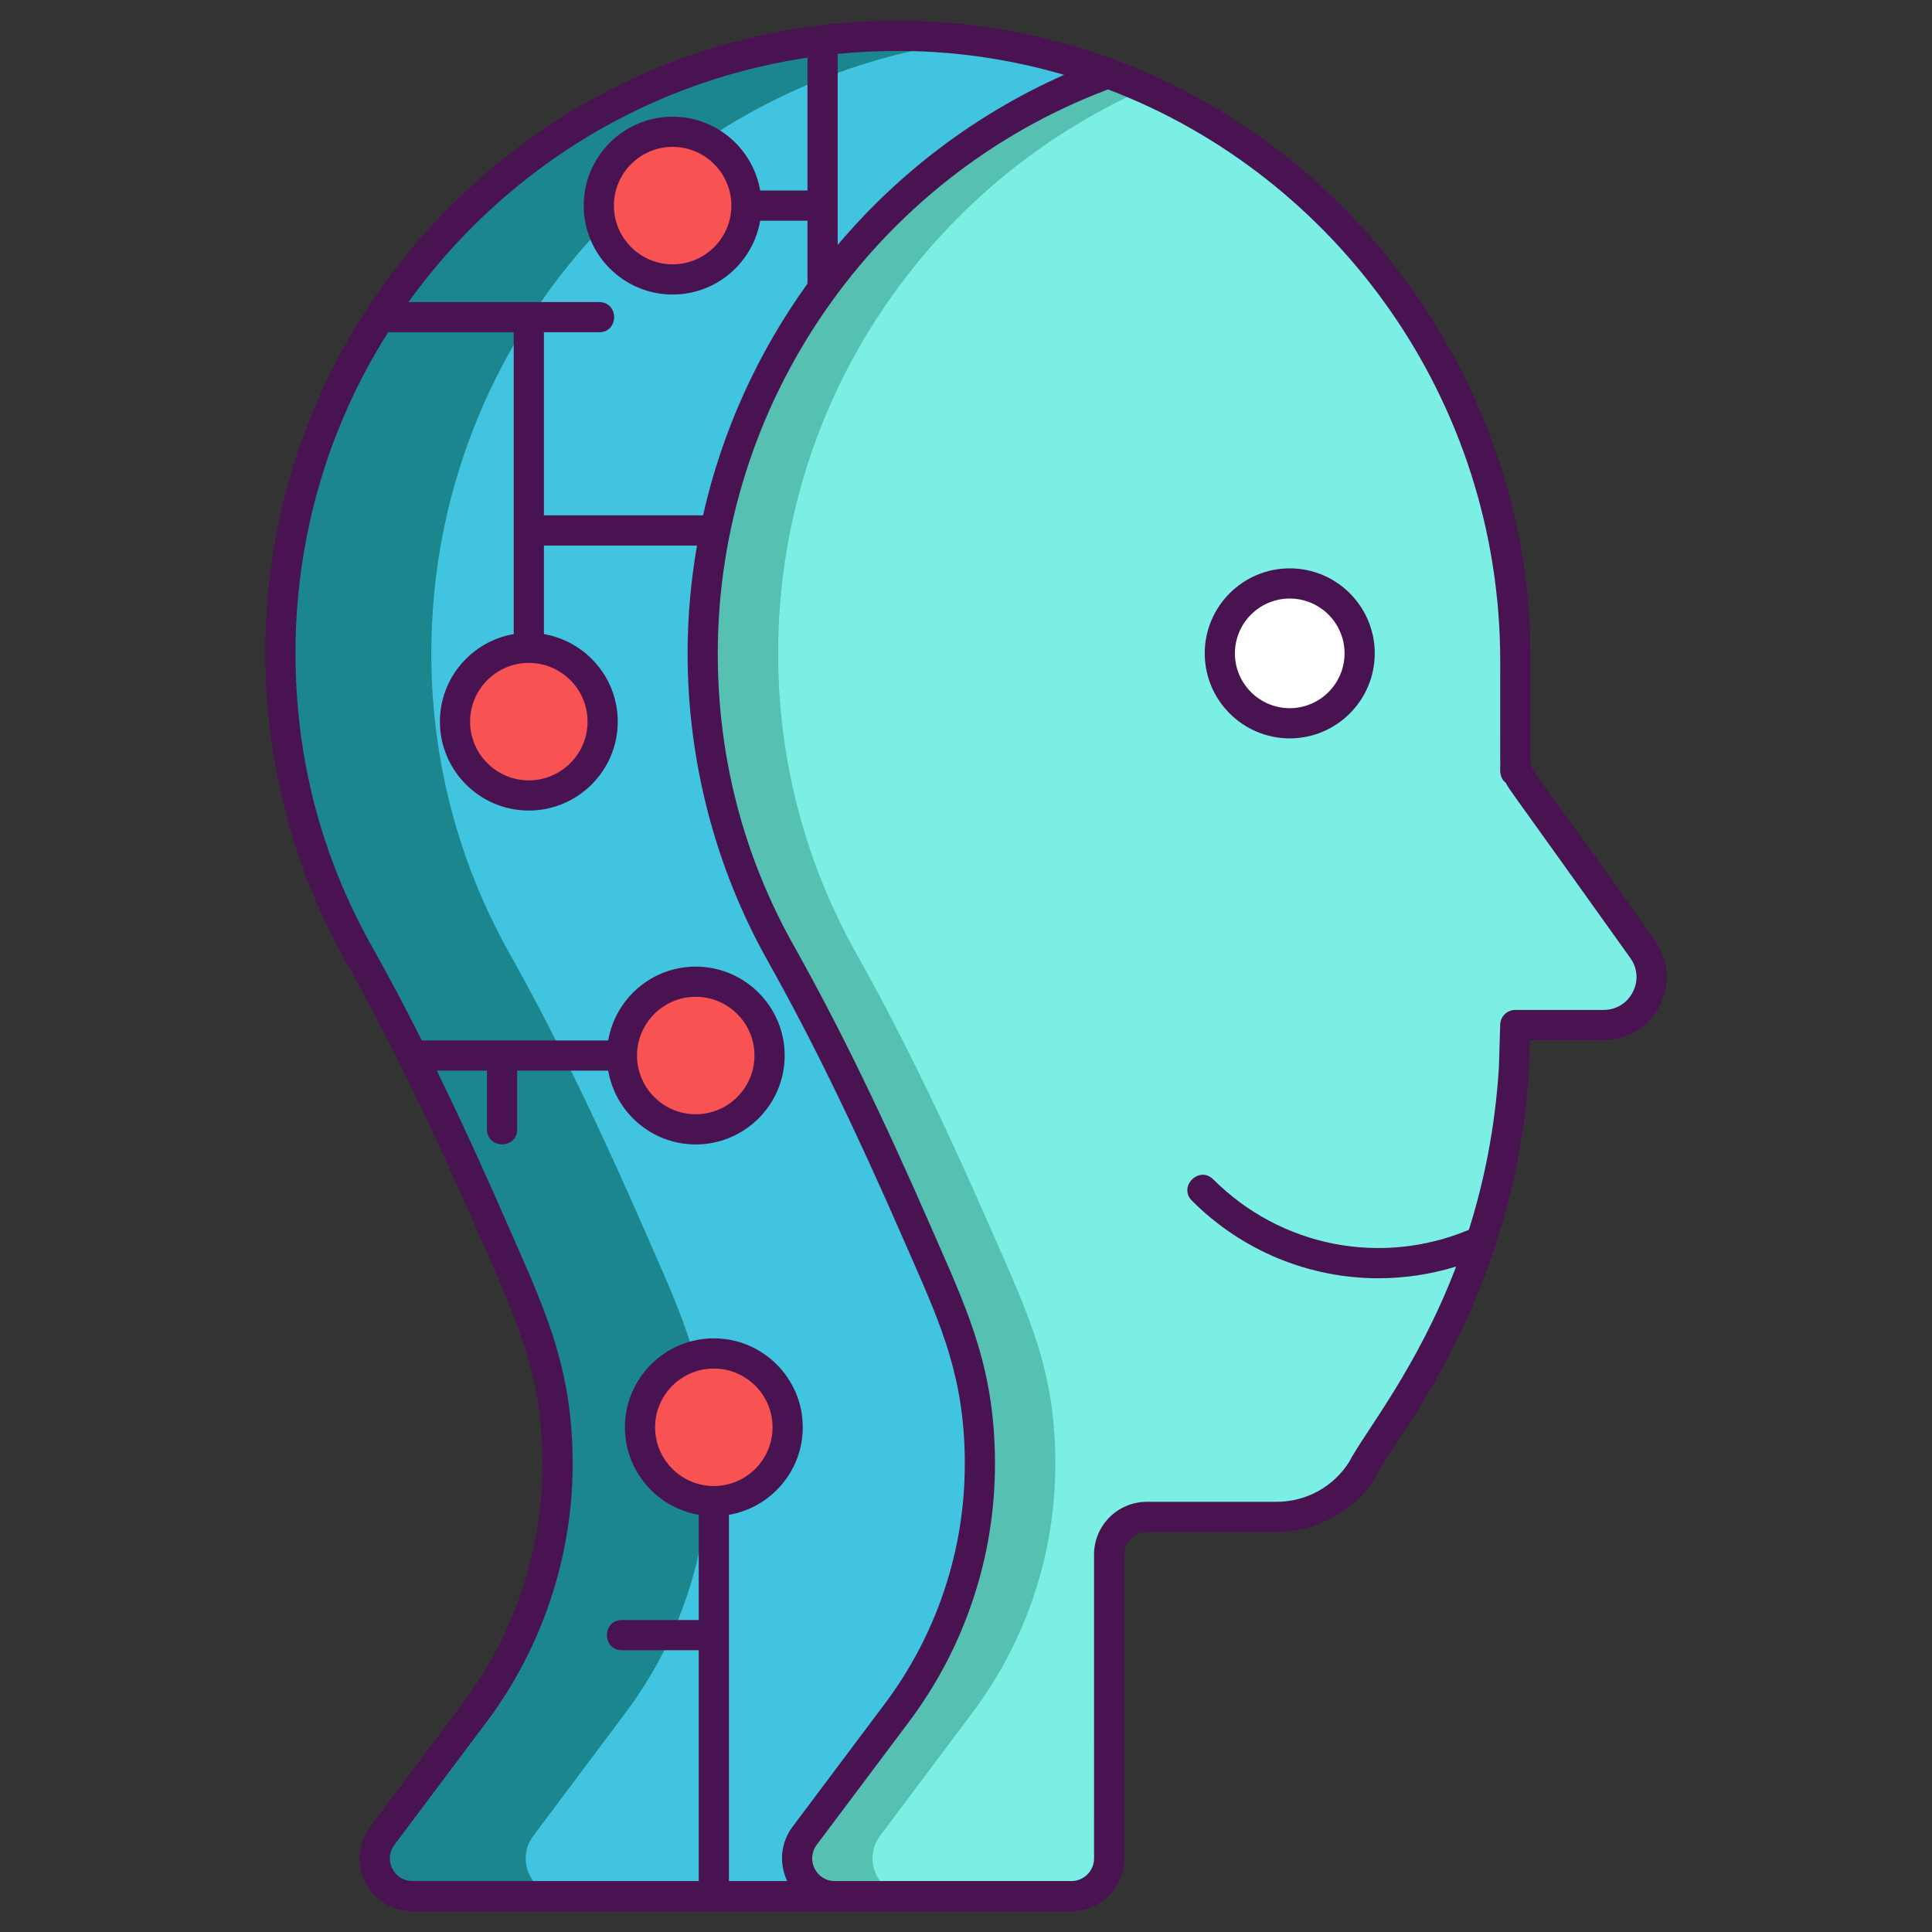 <?xml version="1.0" encoding="utf-8"?>
<!-- Generator: Adobe Illustrator 18.0.0, SVG Export Plug-In . SVG Version: 6.00 Build 0)  -->
<!DOCTYPE svg PUBLIC "-//W3C//DTD SVG 1.1//EN" "http://www.w3.org/Graphics/SVG/1.1/DTD/svg11.dtd">
<svg version="1.1" id="Layer_1" xmlns="http://www.w3.org/2000/svg" xmlns:xlink="http://www.w3.org/1999/xlink" x="0px" y="0px"
	 viewBox="0 0 256 256" style="enable-background:new 0 0 256 256;" xml:space="preserve">
<rect x="0" y="0" width="256" height="256" fill="#333333" stroke="none"/>
<style type="text/css">
	.st0{fill:#1C868E;}
	.st1{fill:#40C4DF;}
	.st2{fill:#F85252;}
	.st3{fill:#491352;}
	.st4{fill:#7BEFE4;}
	.st5{fill:none;stroke:#491352;stroke-width:4;stroke-linecap:round;stroke-linejoin:round;stroke-miterlimit:10;}
	.st6{fill:#FFFFFF;}
	.st7{fill:#56C1B3;}
	.st8{fill:#D73735;}
	.st9{fill:#D8D6D7;}
	.st10{fill:#EDAF85;}
	.st11{fill:#F7C09A;}
	.st12{fill:none;stroke:#491352;stroke-width:4;stroke-miterlimit:10;}
</style>
<g id="XMLID_2174_">
	<path id="XMLID_3090_" class="st0" d="M121.72,163.82c4.58,10.52,8.12,17.74,8.12,30.17c0,5.94-0.96,11.8-2.82,17.36
		c-1.85,5.57-4.6,10.83-8.16,15.58l-12.24,16.32c-2.47,3.3-0.12,8,4,8H54.67c-4.13,0-6.48-4.7-4-8l12.23-16.32
		c3.56-4.75,6.31-10.01,8.16-15.58c1.86-5.56,2.82-11.42,2.82-17.36c0-12.43-3.53-19.65-8.12-30.17
		c-5.56-12.75-11.46-25.38-18.26-37.51c-6.59-11.75-10.35-25.25-10.35-39.74c0-45.39,36.96-82.15,82.43-81.82
		c3.17,0.02,6.29,0.23,9.36,0.61c6.21,0.76,12.2,2.24,17.89,4.34c-31.35,11.47-53.72,41.55-53.72,76.87
		c0,14.49,3.75,27.99,10.34,39.74C110.26,138.44,116.15,151.07,121.72,163.82z"/>
	<path id="XMLID_3088_" class="st1" d="M121.72,163.82c4.58,10.52,8.12,17.74,8.12,30.17c0,5.94-0.96,11.8-2.82,17.36
		c-1.85,5.57-4.6,10.83-8.16,15.58l-12.24,16.32c-2.47,3.3-0.12,8,4,8H74.67c-4.13,0-6.48-4.7-4-8l12.23-16.32
		c3.56-4.75,6.31-10.01,8.16-15.58c1.86-5.56,2.82-11.42,2.82-17.36c0-12.43-3.53-19.65-8.12-30.17
		c-5.56-12.75-11.46-25.38-18.26-37.51c-6.59-11.75-10.35-25.25-10.35-39.74c0-41.79,31.33-76.27,71.79-81.21
		c6.21,0.76,12.2,2.24,17.89,4.34c-31.35,11.47-53.72,41.55-53.72,76.87c0,14.49,3.75,27.99,10.34,39.74
		C110.26,138.44,116.15,151.07,121.72,163.82z"/>
	<path id="XMLID_3091_" class="st7" d="M212.48,135.82h-11.69l-0.18,5.79c-1.89,30.08-17.25,47.47-20.12,53.12
		c-2.45,3.9-6.74,6.27-11.35,6.27h-17.18c-2.76,0-5,2.24-5,5c0,0,0.01,19.25,0.01,40.25c0,2.76-2.24,5-5,5h-31.35
		c-4.12,0-6.47-4.7-4-8l12.24-16.32c3.56-4.75,6.31-10.01,8.16-15.58c1.86-5.56,2.82-11.42,2.82-17.36
		c0-12.43-3.54-19.65-8.12-30.17c-5.57-12.75-11.46-25.38-18.27-37.51c-6.59-11.75-10.34-25.25-10.34-39.74
		c0-35.32,22.37-65.4,53.72-76.87c1.69,0.62,3.36,1.3,4.99,2.03c28.91,12.89,48.97,42.23,48.97,75.87c0,0,0,9.21,0,12.99
		c0,1.05,0.32,2.06,0.93,2.91l15.93,22.27C220.66,129.98,217.65,135.82,212.48,135.82z"/>
	<path id="XMLID_3084_" class="st4" d="M212.48,135.82h-11.69l-0.18,5.79c-1.89,30.08-17.25,47.47-20.12,53.12
		c-2.45,3.9-6.74,6.27-11.35,6.27h-17.18c-2.76,0-5,2.24-5,5c0,0,0.01,19.25,0.01,40.25c0,2.76-2.24,5-5,5h-21.35
		c-4.12,0-6.47-4.7-4-8l12.24-16.32c3.56-4.75,6.31-10.01,8.16-15.58c1.86-5.56,2.82-11.42,2.82-17.36
		c0-12.43-3.54-19.65-8.12-30.17c-5.57-12.75-11.46-25.38-18.27-37.51c-6.59-11.75-10.34-25.25-10.34-39.74
		c0-33.41,20.01-62.13,48.71-74.84c28.91,12.89,48.97,42.23,48.97,75.87c0,0,0,9.21,0,12.99c0,1.05,0.32,2.06,0.93,2.91l15.93,22.27
		C220.66,129.98,217.65,135.82,212.48,135.82z"/>
	<circle id="XMLID_2982_" class="st6" cx="170.904" cy="86.57" r="9.264"/>
	<circle id="XMLID_2981_" class="st2" cx="92.19" cy="139.863" r="9.783"/>
	<circle id="XMLID_2980_" class="st2" cx="89.128" cy="27.244" r="9.783"/>
	<circle id="XMLID_2979_" class="st2" cx="70.072" cy="95.62" r="9.783"/>
	<circle id="XMLID_2978_" class="st2" cx="94.585" cy="189.124" r="9.783"/>
	<g id="XMLID_2140_">
		<path id="XMLID_3359_" class="st3" d="M219.277,124.609L219.277,124.609c-16.707-23.694-16.49-22.301-16.491-24.012
			c0-0.276,0.002-14.124,0.002-14.024c0-33.59-21.637-66.182-55.022-78.632c-0.178-0.095-0.369-0.162-0.568-0.199
			c-8.643-3.152-17.928-4.918-27.601-4.99c-22.483-0.199-43.7,8.472-59.67,24.324C43.951,42.934,35.153,64.063,35.153,86.573
			c0,14.27,3.664,28.348,10.598,40.713c5.891,10.504,11.497,22.018,18.177,37.332l0.859,1.964
			c4.119,9.396,7.096,16.184,7.096,27.409c0,11.372-3.758,22.646-10.58,31.741L49.065,242.05c-1.602,2.135-1.854,4.944-0.661,7.331
			s3.593,3.869,6.261,3.869h55.955h31.348h0.002c0,0,0.001,0,0.002,0c3.858-0.002,6.996-3.142,6.996-7.002l-0.003-39.379
			c0-0.92-0.139-1.973,0.878-2.99c0.566-0.566,1.32-0.879,2.122-0.879h17.178c6.011,0,11.304-3.7,13.135-7.362
			c2.703-5.32,18.408-23.338,20.328-53.962l0.119-3.855h9.76c3.144,0,5.989-1.737,7.428-4.533
			C221.35,130.491,221.106,127.166,219.277,124.609z M119.567,6.752c7.425,0.055,14.606,1.171,21.427,3.166
			c-11.757,5.217-21.946,13.004-29.998,22.542V7.141c2.63-0.259,5.286-0.391,7.964-0.391C119.161,6.75,119.366,6.75,119.567,6.752z
			 M62.744,29.915C74.937,17.812,90.326,10.13,106.996,7.639v17.605h-6.269c-0.954-5.546-5.785-9.783-11.599-9.783
			c-6.497,0-11.783,5.286-11.783,11.783s5.286,11.782,11.783,11.782c5.814,0,10.645-4.236,11.599-9.782h6.269v8.34
			c-6.577,9.13-11.33,19.563-13.839,30.704H72.072V44.027h7.315c2.644,0,2.648-4,0-4h-25.26
			C56.698,36.463,59.562,33.074,62.744,29.915z M96.91,27.244c0,4.291-3.491,7.782-7.782,7.782c-4.292,0-7.783-3.491-7.783-7.782
			c0-4.292,3.491-7.783,7.783-7.783C93.419,19.461,96.91,22.952,96.91,27.244z M70.072,87.838c4.291,0,7.782,3.491,7.782,7.782
			s-3.491,7.782-7.782,7.782s-7.782-3.491-7.782-7.782S65.781,87.838,70.072,87.838z M51.982,247.592
			c-0.52-1.039-0.414-2.213,0.282-3.142l12.237-16.317c7.339-9.784,11.381-21.909,11.381-34.142c0-12.063-3.28-19.545-7.433-29.016
			l-0.856-1.957c-3.46-7.934-6.637-14.855-9.716-21.156h6.651v7.782c0,2.644,4,2.648,4,0v-7.782h12.063
			c0.954,5.546,5.785,9.782,11.599,9.782c6.497,0,11.782-5.285,11.782-11.782S98.687,128.08,92.19,128.08
			c-5.814,0-10.645,4.236-11.599,9.782H55.895c-2.225-4.418-4.419-8.546-6.656-12.533c-6.692-11.936-10.086-24.976-10.086-38.756
			c0-15.305,4.292-29.93,12.273-42.546h16.646v39.993c-5.546,0.954-9.782,5.785-9.782,11.599c0,6.497,5.285,11.782,11.782,11.782
			s11.782-5.285,11.782-11.782c0-5.814-4.236-10.645-9.782-11.599V72.288H92.36c-0.814,4.668-1.25,9.441-1.25,14.282
			c0,14.278,3.664,28.358,10.596,40.718c5.894,10.5,11.501,22.013,18.181,37.332l0.85,1.939c4.124,9.402,7.104,16.196,7.104,27.431
			c0,5.71-0.914,11.337-2.719,16.729c-1.788,5.386-4.433,10.436-7.86,15.01l-12.242,16.322c-1.57,2.098-1.833,4.842-0.713,7.198
			h-7.72v-48.527c5.546-0.954,9.783-5.786,9.783-11.6c0-6.497-5.286-11.782-11.783-11.782s-11.782,5.285-11.782,11.782
			c0,5.814,4.236,10.646,9.782,11.6v13.944H82.408c-2.644,0-2.648,4,0,4h10.177v30.583h-37.92
			C53.504,249.25,52.501,248.63,51.982,247.592z M84.408,139.862c0-4.291,3.491-7.782,7.782-7.782s7.782,3.491,7.782,7.782
			s-3.491,7.782-7.782,7.782S84.408,144.153,84.408,139.862z M94.585,196.906c-4.291,0-7.782-3.491-7.782-7.783
			c0-4.291,3.491-7.782,7.782-7.782c4.292,0,7.783,3.491,7.783,7.782C102.368,193.415,98.877,196.906,94.585,196.906z
			 M216.354,131.458c-0.761,1.479-2.207,2.362-3.87,2.362h-11.699c-1.08,0-1.966,0.858-1.999,1.938l-0.176,5.73
			c-0.51,8.128-2.014,15.251-3.978,21.473c-11.652,4.861-24.932,2.243-33.863-6.686c-1.872-1.872-4.699,0.958-2.828,2.828
			c6.719,6.72,15.619,10.274,24.704,10.274c3.445,0,6.916-0.512,10.304-1.555c-5.152,13.513-12.173,22.011-14.192,25.915
			c-2.108,3.297-5.696,5.262-9.614,5.262h-17.178c-3.877,0-7.002,3.14-7,7.002c0,0.079,0.003,19.293,0.003,40.246
			c0,1.655-1.346,3.002-3,3.002H110.62c-2.483,0-3.88-2.822-2.4-4.8l12.241-16.321c3.687-4.92,6.532-10.354,8.455-16.145
			c1.94-5.798,2.924-11.852,2.924-17.994c0-12.073-3.283-19.56-7.44-29.037l-0.847-1.933c-6.734-15.445-12.396-27.069-18.358-37.689
			C98.503,113.4,95.11,100.359,95.11,86.57c0-33.137,20.752-63.062,51.71-74.721c30.295,11.505,51.965,41.19,51.968,75.748
			c0,0.321-0.002,13.102-0.002,13.001c0.108,1.015-0.358,2.252,0.75,3.147c0.46,0.909-0.159-0.131,16.487,23.193v0.001
			C216.991,128.289,217.114,129.979,216.354,131.458z"/>
		<path id="XMLID_3373_" class="st3" d="M170.897,75.31c-6.211,0-11.264,5.053-11.264,11.264s5.053,11.265,11.264,11.265
			s11.264-5.054,11.264-11.265S177.108,75.31,170.897,75.31z M170.897,93.838c-4.005,0-7.264-3.259-7.264-7.265
			c0-4.005,3.259-7.264,7.264-7.264s7.264,3.259,7.264,7.264C178.161,90.579,174.902,93.838,170.897,93.838z"/>
	</g>
</g>
</svg>

